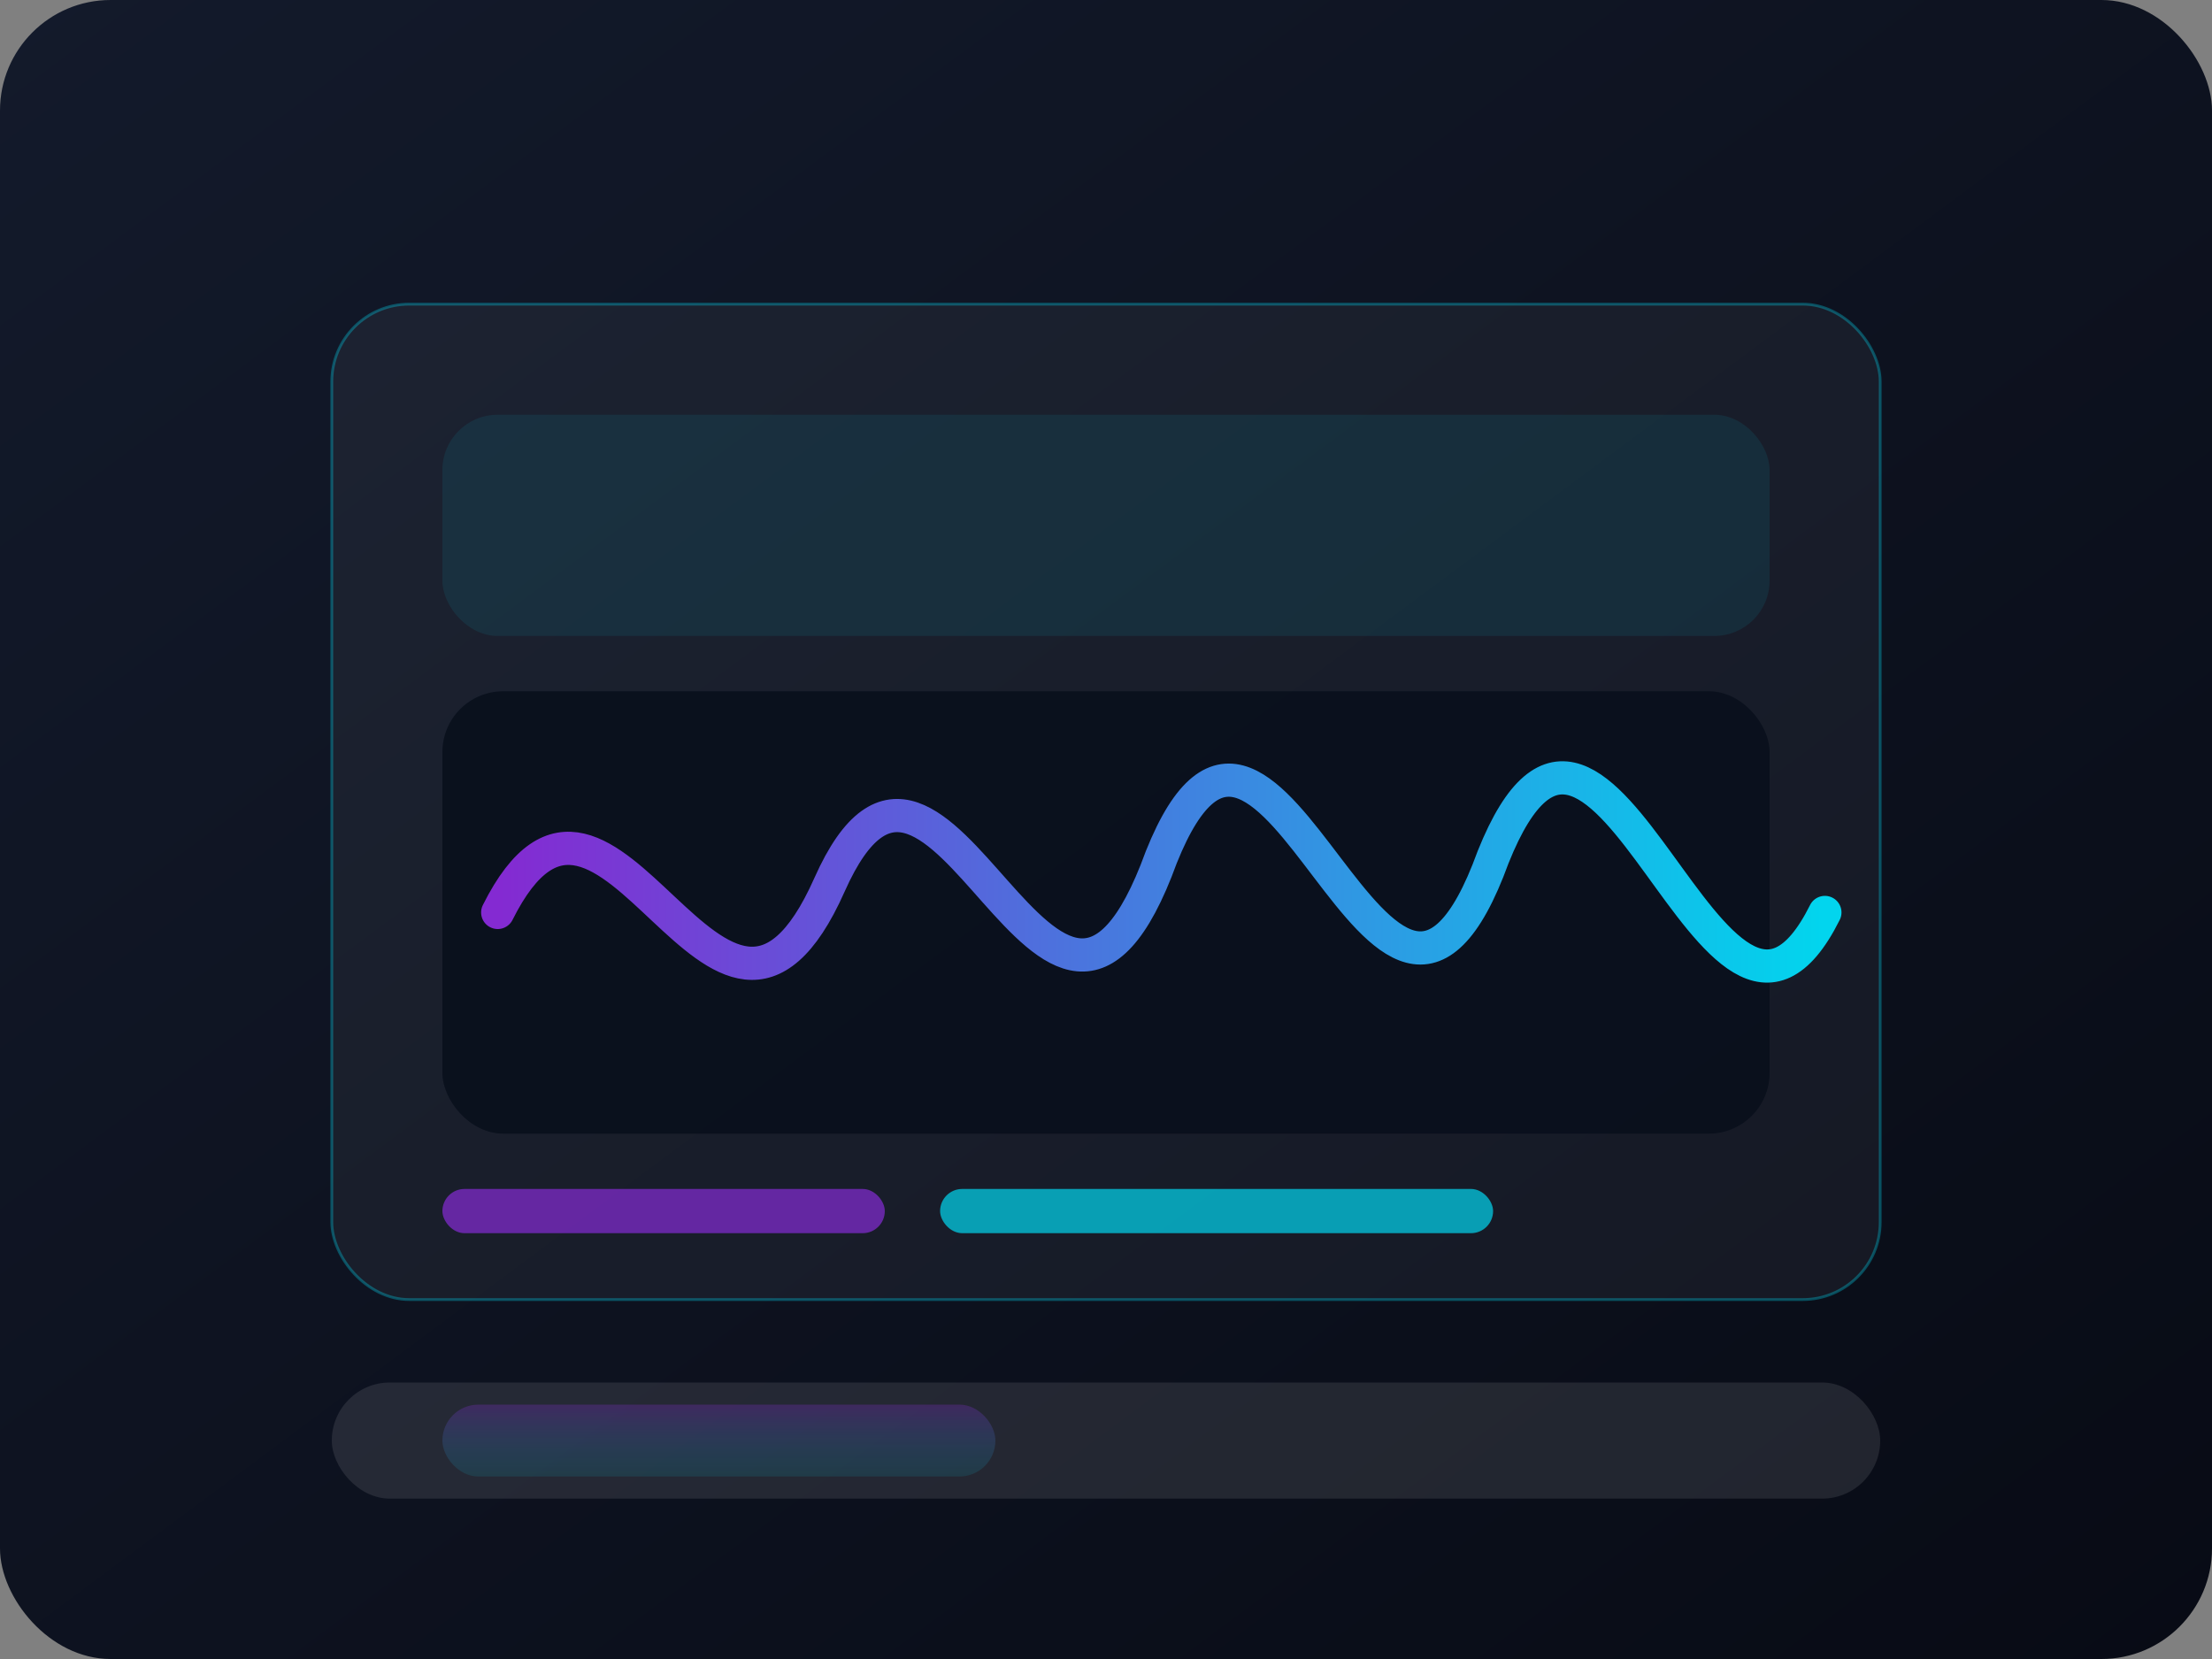 <svg width="800" height="600" viewBox="0 0 800 600" xmlns="http://www.w3.org/2000/svg" role="img" aria-labelledby="title desc">
  <rect x="0" y="0" width="800" height="600" fill="#808080" stroke="none"/>
  <title id="title">Soundscape Producer</title>
  <desc id="desc">Audio workstation mockup with gradient waveforms</desc>
  <defs>
    <linearGradient id="soundscape-bg" x1="0%" y1="0%" x2="100%" y2="100%">
      <stop offset="0%" stop-color="#131a2b" />
      <stop offset="100%" stop-color="#080b15" />
    </linearGradient>
    <linearGradient id="soundscape-wave" x1="0%" y1="0%" x2="100%" y2="0%">
      <stop offset="0%" stop-color="#8E2DE2" />
      <stop offset="100%" stop-color="#00E5FF" />
    </linearGradient>
    <linearGradient id="soundscape-panel" x1="0%" y1="0%" x2="0%" y2="100%">
      <stop offset="0%" stop-color="rgba(142,45,226,0.25)" />
      <stop offset="100%" stop-color="rgba(0,229,255,0.1)" />
    </linearGradient>
  </defs>
  <rect fill="url(#soundscape-bg)" width="800" height="600" rx="40" />
  <rect x="120" y="110" width="560" height="360" rx="28" fill="rgba(255,255,255,0.05)" stroke="rgba(0,229,255,0.3)" />
  <rect x="160" y="150" width="480" height="80" rx="20" fill="rgba(0,229,255,0.08)" />
  <rect x="160" y="250" width="480" height="160" rx="22" fill="rgba(9,15,28,0.88)" />
  <path d="M180 330 C220 250 260 410 300 320 C340 230 380 420 420 310 C460 210 500 420 540 310 C580 210 620 410 660 330" fill="none" stroke="url(#soundscape-wave)" stroke-width="12" stroke-linecap="round" stroke-linejoin="round" opacity="0.92" />
  <rect x="160" y="430" width="160" height="16" rx="8" fill="#8E2DE2" opacity="0.65" />
  <rect x="340" y="430" width="200" height="16" rx="8" fill="#00E5FF" opacity="0.65" />
  <rect x="120" y="500" width="560" height="42" rx="21" fill="rgba(255,255,255,0.1)" />
  <rect x="160" y="508" width="200" height="26" rx="13" fill="url(#soundscape-panel)" />
</svg>
